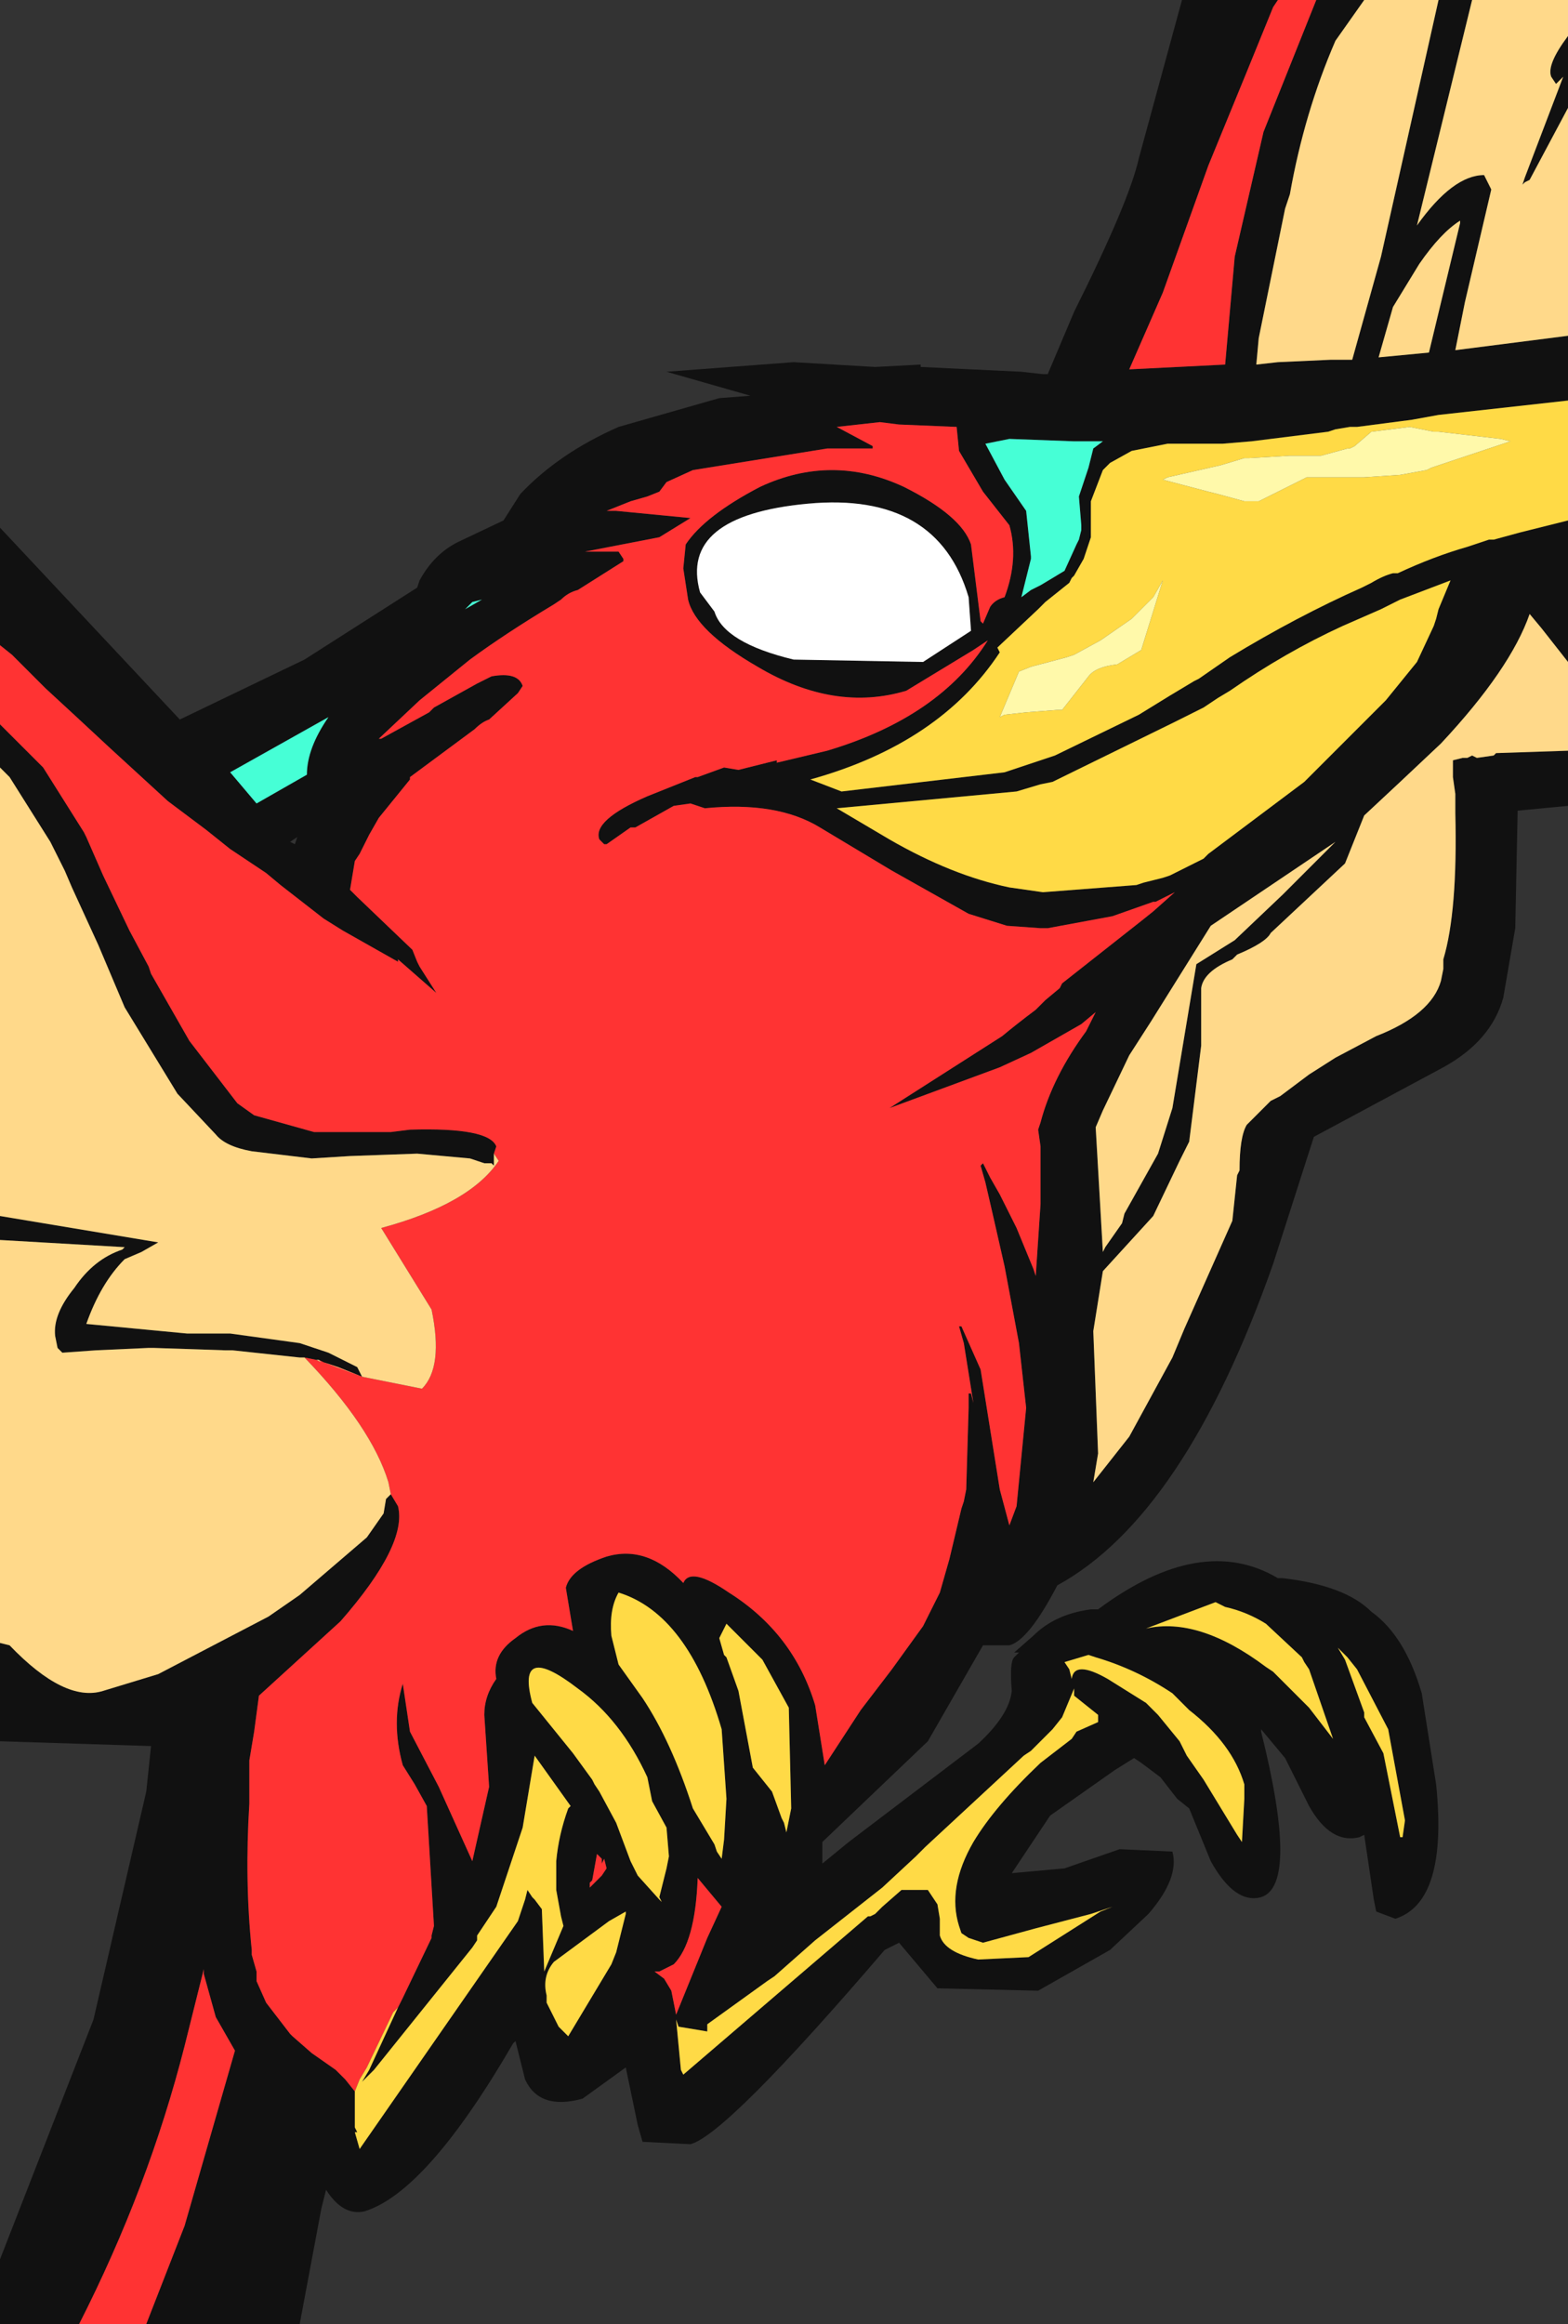 <?xml version="1.0" encoding="UTF-8" standalone="no"?>
<svg xmlns:ffdec="https://www.free-decompiler.com/flash" xmlns:xlink="http://www.w3.org/1999/xlink" ffdec:objectType="shape" height="48.45px" width="32.7px" xmlns="http://www.w3.org/2000/svg">
  <rect width="100%" height="100%" fill="#333333" stroke="none"/>
  <g transform="matrix(1.0, 0.0, 0.0, 1.0, 0.25, -0.05)">
    <path d="M32.45 0.8 L32.45 2.3 31.65 3.8 31.55 3.85 31.5 3.9 31.55 3.75 32.35 1.65 32.2 1.8 32.1 1.65 Q32.0 1.4 32.45 0.8 M32.45 7.05 L32.45 8.4 29.75 8.7 29.2 8.8 28.05 8.95 27.9 8.95 27.6 9.0 27.45 9.05 25.85 9.25 25.25 9.3 24.1 9.3 23.35 9.45 22.9 9.7 22.75 9.85 22.5 10.5 22.5 10.55 22.5 11.25 22.35 11.7 22.15 12.05 22.1 12.1 22.05 12.2 21.55 12.6 21.5 12.65 21.4 12.75 20.55 13.55 20.6 13.65 Q19.35 15.55 16.65 16.3 L17.3 16.55 20.7 16.15 20.85 16.1 21.0 16.05 21.75 15.8 23.5 14.95 24.15 14.55 24.65 14.25 24.75 14.2 25.4 13.75 Q26.8 12.9 28.15 12.3 L28.35 12.2 Q28.6 12.05 28.8 12.0 L28.9 12.0 Q29.65 11.65 30.35 11.45 L30.8 11.3 30.9 11.3 31.45 11.15 31.65 11.1 32.45 10.9 32.45 12.55 32.45 13.85 31.9 13.15 31.65 12.85 Q31.25 14.0 29.8 15.55 L28.95 16.35 28.2 17.05 27.8 18.05 26.25 19.5 Q26.15 19.7 25.55 19.95 L25.45 20.05 Q24.85 20.3 24.8 20.65 L24.8 21.85 24.55 23.85 24.35 24.25 23.8 25.4 22.75 26.55 22.55 27.8 22.65 30.35 22.55 30.95 23.3 30.0 24.2 28.35 24.45 27.75 25.45 25.5 25.55 24.55 25.6 24.45 Q25.6 23.75 25.75 23.5 L26.15 23.1 26.25 23.0 26.45 22.9 27.05 22.45 27.6 22.1 28.45 21.65 Q29.6 21.2 29.8 20.5 L29.85 20.25 29.85 20.05 Q30.15 19.05 30.1 17.0 L30.1 16.6 30.05 16.25 30.05 15.9 30.25 15.85 30.35 15.85 30.45 15.8 30.55 15.85 30.9 15.8 30.95 15.75 32.45 15.7 32.45 16.85 31.4 16.95 31.35 19.4 31.1 20.85 Q30.85 21.75 29.85 22.3 L27.15 23.75 26.3 26.4 Q24.45 31.65 21.8 33.1 21.2 34.25 20.8 34.35 L20.25 34.35 19.1 36.35 16.9 38.45 16.9 38.9 17.45 38.45 20.15 36.4 Q20.8 35.8 20.85 35.3 20.8 34.7 20.9 34.6 L21.0 34.5 20.9 34.5 21.3 34.15 Q21.75 33.7 22.5 33.6 L22.65 33.6 Q24.8 32.0 26.4 32.95 L26.5 32.95 Q27.8 33.1 28.35 33.65 29.05 34.15 29.4 35.35 L29.7 37.25 Q29.95 39.7 28.85 40.05 L28.45 39.9 28.4 39.65 28.2 38.3 28.1 38.35 Q27.5 38.5 27.05 37.7 L26.55 36.7 26.05 36.1 26.05 36.15 Q26.85 39.35 26.05 39.6 25.5 39.75 25.0 38.85 L24.55 37.75 24.3 37.55 23.95 37.1 23.55 36.8 23.4 36.7 23.0 36.95 21.65 37.9 20.85 39.1 21.95 39.0 23.1 38.6 24.2 38.65 Q24.35 39.2 23.7 39.95 L22.9 40.7 21.4 41.55 19.3 41.5 18.5 40.55 18.2 40.7 Q14.9 44.55 14.15 44.75 L13.15 44.7 13.05 44.35 12.8 43.15 11.9 43.8 Q11.0 44.05 10.7 43.4 L10.5 42.6 10.45 42.65 Q8.65 45.75 7.35 46.15 6.9 46.25 6.55 45.7 L6.45 46.1 6.0 48.5 2.8 48.5 3.6 46.45 4.65 42.8 4.25 42.1 4.0 41.2 4.0 41.1 3.6 42.7 Q2.85 45.65 1.4 48.5 L-0.25 48.5 -0.25 47.15 1.7 42.15 2.8 37.4 2.9 36.45 -0.25 36.35 -0.25 34.3 -0.05 34.35 Q1.1 35.55 1.9 35.3 L3.05 34.95 5.35 33.75 6.0 33.3 7.4 32.1 7.75 31.6 7.8 31.3 7.9 31.2 8.05 31.45 Q8.25 32.25 6.85 33.85 L5.15 35.4 5.05 36.15 4.95 36.75 4.95 37.4 4.95 37.65 Q4.85 39.25 5.0 40.7 L5.0 40.8 5.1 41.15 5.1 41.25 5.1 41.35 5.3 41.8 5.8 42.45 5.85 42.5 6.25 42.85 6.75 43.2 6.95 43.4 7.15 43.65 7.15 44.4 7.2 44.5 7.15 44.5 7.25 44.85 10.55 40.1 10.7 39.65 10.75 39.45 10.85 39.6 10.9 39.65 11.05 39.85 11.1 41.15 11.5 40.2 11.45 40.0 11.35 39.45 11.35 38.85 Q11.4 38.3 11.6 37.75 L11.65 37.7 11.4 37.35 10.9 36.65 10.65 38.15 10.1 39.8 9.7 40.4 9.7 40.5 9.6 40.65 7.55 43.2 7.3 43.45 7.45 43.2 8.05 41.9 8.15 41.7 8.75 40.45 8.75 40.4 8.8 40.2 8.65 37.7 8.4 37.25 8.15 36.85 Q7.9 35.95 8.15 35.15 L8.3 36.15 8.9 37.3 9.6 38.85 9.95 37.3 9.85 35.8 Q9.85 35.4 10.1 35.05 10.0 34.55 10.5 34.2 11.05 33.75 11.7 34.05 L11.65 33.75 11.55 33.15 Q11.65 32.75 12.4 32.5 13.25 32.25 14.0 33.05 14.15 32.7 14.95 33.25 16.3 34.1 16.75 35.6 L16.95 36.85 17.7 35.7 18.35 34.85 19.0 33.95 19.35 33.25 19.55 32.55 19.8 31.5 19.85 31.35 19.9 31.1 19.95 29.4 19.95 29.1 20.0 29.1 20.05 29.3 19.85 28.05 19.75 27.7 19.8 27.7 20.2 28.6 20.6 31.1 20.8 31.85 20.95 31.45 21.15 29.4 21.0 28.05 20.7 26.45 20.45 25.35 20.3 24.7 20.2 24.35 20.25 24.3 20.4 24.6 20.6 24.95 20.8 25.35 20.95 25.65 21.3 26.5 21.35 26.65 21.45 25.15 21.45 23.95 21.4 23.6 21.45 23.45 Q21.7 22.5 22.4 21.55 L22.6 21.15 22.3 21.4 21.25 22.0 20.6 22.3 18.3 23.15 20.65 21.65 Q20.95 21.4 21.35 21.1 L21.55 20.9 21.85 20.65 21.9 20.55 23.55 19.25 23.8 19.05 24.25 18.65 23.85 18.85 23.8 18.85 22.95 19.15 21.6 19.4 21.45 19.4 20.75 19.35 19.95 19.1 18.35 18.2 16.85 17.3 Q15.95 16.75 14.45 16.9 L14.15 16.8 13.8 16.85 13.0 17.3 12.9 17.3 12.4 17.65 12.35 17.65 12.25 17.55 Q12.1 17.15 13.25 16.65 L14.25 16.25 14.3 16.25 14.85 16.05 15.15 16.1 15.95 15.9 15.95 15.95 17.0 15.7 Q19.35 15.0 20.35 13.4 L20.05 13.6 18.65 14.45 Q17.15 14.9 15.55 13.95 14.25 13.2 14.1 12.55 L14.0 11.9 14.05 11.4 Q14.45 10.8 15.6 10.2 17.1 9.5 18.6 10.2 19.8 10.8 20.0 11.4 L20.1 12.2 20.2 13.0 20.25 13.05 20.4 12.7 Q20.5 12.55 20.7 12.5 21.0 11.7 20.8 11.0 L20.25 10.3 19.75 9.45 19.7 8.95 18.5 8.9 18.1 8.85 17.2 8.95 17.95 9.35 17.95 9.4 17.9 9.4 17.4 9.4 17.0 9.4 14.2 9.85 13.65 10.1 13.5 10.3 13.25 10.4 12.9 10.5 12.4 10.7 12.6 10.7 14.15 10.85 13.5 11.25 11.95 11.55 12.65 11.55 12.75 11.7 12.75 11.75 11.8 12.35 Q11.6 12.4 11.45 12.55 L11.3 12.65 Q10.3 13.25 9.55 13.8 L8.5 14.65 7.65 15.45 7.7 15.45 8.7 14.9 8.8 14.8 9.7 14.3 10.0 14.15 Q10.55 14.05 10.65 14.35 L10.55 14.5 9.95 15.05 Q9.8 15.1 9.65 15.25 L8.3 16.25 8.3 16.3 7.65 17.1 7.45 17.45 7.25 17.85 7.15 18.0 7.05 18.6 7.2 18.75 8.35 19.85 8.45 20.1 8.5 20.2 8.85 20.75 8.05 20.05 8.05 20.1 6.9 19.45 6.5 19.2 5.6 18.5 5.3 18.25 4.55 17.75 4.05 17.35 3.45 16.9 3.25 16.75 2.05 15.65 1.35 15.0 0.7 14.4 0.0 13.7 -0.25 13.5 -0.25 11.05 3.5 15.05 6.1 13.8 8.45 12.3 8.5 12.15 Q8.8 11.6 9.3 11.35 L10.25 10.9 10.6 10.35 Q11.4 9.5 12.65 8.95 L14.75 8.35 15.4 8.3 13.65 7.8 16.3 7.6 18.0 7.7 18.95 7.65 18.95 7.7 21.05 7.8 21.5 7.85 21.6 7.85 22.15 6.55 Q23.3 4.25 23.5 3.35 L24.4 0.05 26.4 0.05 26.3 0.2 25.75 1.55 24.95 3.5 24.0 6.15 23.3 7.75 25.3 7.65 25.5 5.4 26.1 2.8 27.2 0.05 28.2 0.05 27.6 0.9 Q26.95 2.4 26.65 4.1 L26.55 4.4 26.0 7.1 25.95 7.65 26.4 7.6 27.5 7.55 27.95 7.55 28.55 5.4 29.75 0.05 30.45 0.05 29.3 4.75 Q30.05 3.7 30.7 3.7 L30.85 4.0 30.3 6.35 30.1 7.35 32.45 7.05 M-0.25 25.9 L-0.25 25.4 3.05 25.95 2.7 26.15 2.35 26.3 Q1.85 26.8 1.55 27.65 L3.65 27.85 4.55 27.85 6.0 28.05 6.6 28.25 7.2 28.55 7.25 28.65 7.3 28.75 6.5 28.45 6.4 28.4 6.35 28.4 6.1 28.35 6.05 28.35 6.0 28.35 4.6 28.2 4.45 28.2 2.95 28.15 2.85 28.15 1.75 28.2 1.05 28.25 0.95 28.15 0.9 27.9 Q0.85 27.45 1.3 26.9 1.7 26.3 2.3 26.1 L2.35 26.05 -0.25 25.9 M-0.25 16.05 L-0.25 15.15 0.65 16.05 1.5 17.4 1.55 17.5 1.9 18.3 2.45 19.45 2.85 20.2 2.9 20.35 3.7 21.75 4.7 23.05 5.05 23.3 6.3 23.65 7.9 23.65 8.3 23.6 Q9.95 23.55 10.1 23.95 L10.05 24.1 10.05 24.35 10.0 24.3 9.85 24.3 9.55 24.2 8.45 24.1 7.05 24.15 6.25 24.2 5.0 24.05 Q4.45 23.95 4.25 23.7 L3.45 22.85 2.35 21.05 1.8 19.75 1.25 18.55 1.1 18.2 0.8 17.6 -0.05 16.25 -0.25 16.05 M30.2 4.65 Q29.8 4.9 29.35 5.55 L28.8 6.45 28.5 7.5 29.55 7.4 30.2 4.7 30.2 4.65 M22.15 9.25 L20.8 9.2 20.3 9.3 20.7 10.05 21.15 10.7 21.25 11.65 21.25 11.7 21.05 12.5 21.25 12.35 21.45 12.25 21.95 11.95 22.2 11.4 22.25 11.3 22.3 11.1 22.3 11.0 22.25 10.4 22.45 9.8 22.55 9.4 22.75 9.25 22.15 9.25 M28.55 12.75 L27.75 13.1 Q26.55 13.65 25.4 14.45 L25.15 14.6 24.85 14.8 24.65 14.9 24.25 15.1 21.7 16.35 21.45 16.4 20.95 16.55 17.2 16.9 18.3 17.55 Q19.6 18.3 20.8 18.55 L21.5 18.65 23.45 18.5 23.6 18.45 24.0 18.35 24.15 18.3 24.85 17.95 24.95 17.85 26.75 16.5 26.95 16.35 27.35 15.95 28.65 14.65 29.3 13.85 29.65 13.1 29.7 12.95 29.75 12.75 30.0 12.15 28.95 12.55 28.55 12.75 M23.75 21.35 L23.3 22.05 22.75 23.2 22.6 23.55 22.75 26.15 22.8 26.05 23.15 25.55 23.2 25.35 23.9 24.1 24.2 23.15 24.7 20.15 25.5 19.65 26.5 18.7 27.6 17.6 25.0 19.35 23.75 21.35 M9.8 12.55 L9.6 12.6 9.45 12.75 9.8 12.55 M5.95 17.5 L5.8 17.6 5.9 17.65 5.95 17.5 M6.15 16.2 Q6.15 15.65 6.6 15.0 L4.55 16.15 5.1 16.8 6.15 16.2 M20.0 13.2 L19.95 12.5 Q19.3 10.3 16.6 10.55 13.9 10.8 14.35 12.4 L14.65 12.8 Q14.85 13.45 16.3 13.8 L19.0 13.85 20.0 13.2 M12.65 34.75 L13.15 35.45 Q13.75 36.35 14.2 37.75 L14.65 38.5 14.7 38.65 14.8 38.8 14.85 38.4 14.9 37.55 14.8 36.1 Q14.1 33.7 12.65 33.25 12.45 33.6 12.5 34.15 L12.65 34.75 M11.7 36.6 L12.1 37.15 12.15 37.25 12.25 37.4 12.6 38.05 12.9 38.85 13.05 39.15 13.5 39.65 13.55 39.7 13.5 39.6 13.65 39.0 13.7 38.75 13.65 38.15 13.35 37.6 13.25 37.1 Q12.7 35.9 11.8 35.25 10.5 34.25 10.85 35.55 L11.7 36.6 M15.15 35.3 L15.45 36.9 15.85 37.4 16.05 37.95 16.1 38.05 16.15 38.25 16.2 38.0 16.25 37.75 16.2 35.65 15.65 34.65 14.9 33.9 14.75 34.2 14.85 34.55 14.9 34.6 15.15 35.3 M17.9 40.0 L18.0 39.95 18.15 39.8 18.55 39.45 19.1 39.45 19.3 39.75 19.35 40.05 19.35 40.4 Q19.45 40.75 20.15 40.9 L21.2 40.85 22.7 39.9 22.95 39.8 22.5 39.95 21.35 40.25 20.25 40.55 19.95 40.45 19.8 40.35 19.75 40.2 Q19.5 39.4 20.05 38.45 20.5 37.7 21.45 36.8 L22.1 36.3 22.2 36.15 22.65 35.95 22.65 35.8 22.15 35.4 22.15 35.25 21.9 35.85 21.7 36.1 21.25 36.55 21.1 36.65 19.05 38.55 18.85 38.75 18.15 39.4 16.75 40.5 15.9 41.25 15.75 41.35 14.5 42.25 14.5 42.4 13.9 42.3 13.85 42.15 13.95 43.2 14.0 43.3 17.85 40.0 17.9 40.0 M12.8 39.9 L12.45 40.1 11.3 40.95 Q11.05 41.25 11.15 41.65 L11.15 41.8 11.4 42.3 11.6 42.5 12.5 41.0 12.6 40.75 12.65 40.55 12.8 39.95 12.8 39.9 M14.3 39.2 Q14.25 40.55 13.8 41.0 L13.6 41.1 13.5 41.15 13.4 41.15 13.6 41.3 13.75 41.55 13.85 42.05 14.5 40.45 14.8 39.8 14.3 39.2 M12.4 39.0 L12.35 38.8 12.3 38.9 12.3 38.8 12.2 38.7 12.1 39.25 12.05 39.3 12.05 39.4 12.3 39.15 12.4 39.0 M25.1 33.45 L23.65 34.0 Q24.75 33.75 26.15 34.8 L26.3 34.9 26.45 35.05 27.05 35.65 27.55 36.3 27.05 34.85 26.95 34.7 26.9 34.6 26.15 33.9 Q25.75 33.65 25.3 33.55 L25.1 33.45 M22.45 34.55 L21.95 34.7 22.05 34.85 22.1 35.05 Q22.15 34.65 22.85 35.05 L23.65 35.55 23.9 35.8 24.35 36.35 24.5 36.65 24.85 37.15 25.55 38.3 25.65 38.45 25.7 37.55 25.7 37.25 Q25.45 36.4 24.55 35.7 L24.45 35.6 24.2 35.35 Q23.45 34.85 22.6 34.6 L22.45 34.55 M27.8 34.65 L28.2 35.75 28.2 35.85 28.6 36.6 28.65 36.85 28.85 37.85 28.95 38.35 29.0 38.35 29.05 38.0 28.7 36.1 28.05 34.85 27.85 34.6 27.65 34.4 27.8 34.65" fill="#111111" fill-rule="evenodd" stroke="none"/>
    <path d="M20.0 13.2 L19.0 13.85 16.3 13.8 Q14.85 13.45 14.65 12.8 L14.35 12.4 Q13.9 10.8 16.6 10.55 19.3 10.3 19.95 12.5 L20.0 13.2" fill="#ffffff" fill-rule="evenodd" stroke="none"/>
    <path d="M22.15 9.25 L22.75 9.25 22.55 9.4 22.45 9.8 22.25 10.4 22.3 11.0 22.3 11.1 22.25 11.3 22.2 11.4 21.95 11.95 21.45 12.25 21.25 12.35 21.05 12.5 21.25 11.7 21.25 11.65 21.15 10.7 20.7 10.05 20.3 9.3 20.8 9.2 22.15 9.25 M9.8 12.55 L9.45 12.75 9.6 12.6 9.8 12.55 M6.15 16.2 L5.1 16.8 4.55 16.15 6.6 15.0 Q6.15 15.65 6.15 16.2" fill="#46ffd6" fill-rule="evenodd" stroke="none"/>
    <path d="M2.8 48.5 L1.4 48.5 Q2.85 45.65 3.6 42.7 L4.0 41.1 4.0 41.2 4.25 42.1 4.65 42.8 3.6 46.45 2.8 48.5 M-0.25 15.15 L-0.25 13.5 0.0 13.7 0.7 14.4 1.35 15.0 2.05 15.65 3.25 16.75 3.45 16.9 4.05 17.35 4.55 17.75 5.3 18.25 5.6 18.5 6.5 19.2 6.9 19.45 8.05 20.1 8.05 20.05 8.85 20.75 8.5 20.2 8.45 20.1 8.35 19.85 7.2 18.75 7.05 18.6 7.15 18.0 7.25 17.85 7.45 17.45 7.65 17.1 8.3 16.3 8.3 16.25 9.65 15.25 Q9.8 15.1 9.95 15.05 L10.55 14.5 10.65 14.35 Q10.55 14.05 10.0 14.15 L9.7 14.3 8.8 14.8 8.7 14.9 7.7 15.45 7.65 15.45 8.5 14.65 9.55 13.8 Q10.3 13.25 11.3 12.65 L11.45 12.55 Q11.6 12.4 11.8 12.35 L12.75 11.75 12.75 11.7 12.65 11.55 11.95 11.55 13.5 11.25 14.15 10.85 12.6 10.7 12.4 10.7 12.9 10.5 13.25 10.4 13.5 10.3 13.65 10.1 14.2 9.85 17.0 9.4 17.4 9.4 17.9 9.4 17.95 9.4 17.95 9.35 17.2 8.95 18.1 8.85 18.5 8.9 19.7 8.95 19.75 9.45 20.25 10.3 20.8 11.0 Q21.0 11.7 20.7 12.5 20.5 12.55 20.4 12.7 L20.25 13.05 20.2 13.0 20.1 12.2 20.0 11.4 Q19.8 10.8 18.6 10.2 17.1 9.5 15.6 10.2 14.45 10.8 14.05 11.4 L14.0 11.9 14.1 12.55 Q14.25 13.2 15.55 13.95 17.15 14.9 18.65 14.45 L20.05 13.6 20.35 13.4 Q19.35 15.0 17.0 15.7 L15.95 15.95 15.95 15.9 15.15 16.1 14.85 16.05 14.3 16.25 14.25 16.25 13.25 16.65 Q12.1 17.15 12.25 17.55 L12.35 17.65 12.4 17.65 12.9 17.3 13.0 17.3 13.8 16.85 14.15 16.8 14.45 16.9 Q15.95 16.75 16.85 17.3 L18.35 18.2 19.95 19.1 20.75 19.35 21.45 19.4 21.6 19.4 22.95 19.15 23.8 18.85 23.85 18.85 24.25 18.65 23.8 19.05 23.55 19.25 21.9 20.55 21.85 20.65 21.55 20.9 21.35 21.1 Q20.95 21.4 20.65 21.65 L18.3 23.15 20.6 22.3 21.25 22.0 22.3 21.4 22.6 21.15 22.4 21.55 Q21.7 22.5 21.45 23.45 L21.4 23.6 21.45 23.95 21.45 25.15 21.35 26.65 21.3 26.5 20.95 25.65 20.8 25.35 20.6 24.95 20.4 24.6 20.25 24.3 20.2 24.35 20.3 24.7 20.45 25.35 20.7 26.45 21.0 28.05 21.15 29.4 20.95 31.45 20.8 31.85 20.6 31.1 20.2 28.6 19.8 27.7 19.75 27.7 19.85 28.05 20.05 29.3 20.0 29.1 19.95 29.1 19.95 29.4 19.9 31.1 19.85 31.35 19.8 31.5 19.55 32.55 19.35 33.25 19.0 33.95 18.35 34.85 17.7 35.7 16.95 36.85 16.75 35.6 Q16.3 34.1 14.95 33.25 14.15 32.7 14.0 33.05 13.25 32.25 12.4 32.5 11.65 32.75 11.55 33.15 L11.65 33.75 11.7 34.05 Q11.05 33.75 10.5 34.2 10.0 34.55 10.1 35.05 9.85 35.4 9.85 35.8 L9.95 37.3 9.6 38.85 8.9 37.3 8.3 36.15 8.15 35.15 Q7.9 35.95 8.15 36.85 L8.4 37.25 8.65 37.7 8.8 40.2 8.75 40.4 8.75 40.45 8.15 41.7 8.05 41.9 7.95 42.0 7.4 43.15 7.25 43.4 7.15 43.65 6.95 43.4 6.75 43.2 6.25 42.85 5.85 42.5 5.8 42.45 5.3 41.8 5.1 41.35 5.1 41.25 5.1 41.15 5.0 40.8 5.0 40.7 Q4.85 39.25 4.95 37.65 L4.95 37.4 4.95 36.75 5.05 36.15 5.15 35.4 6.85 33.85 Q8.25 32.25 8.05 31.45 L7.9 31.2 7.85 30.95 Q7.5 29.8 6.1 28.35 L6.35 28.4 6.45 28.45 6.4 28.4 6.5 28.45 6.8 28.55 7.3 28.75 8.55 29.0 Q9.0 28.55 8.75 27.35 L7.7 25.65 Q9.55 25.15 10.15 24.25 L10.05 24.1 10.1 23.95 Q9.95 23.55 8.3 23.6 L7.9 23.65 6.3 23.65 5.05 23.3 4.7 23.05 3.7 21.75 2.9 20.35 2.85 20.2 2.45 19.45 1.9 18.3 1.55 17.5 1.5 17.4 0.65 16.05 -0.25 15.15 M26.4 0.05 L27.2 0.05 26.1 2.8 25.5 5.4 25.3 7.65 23.3 7.75 24.0 6.15 24.95 3.5 25.75 1.55 26.3 0.2 26.4 0.05 M14.3 39.2 L14.8 39.8 14.5 40.45 13.85 42.05 13.75 41.55 13.6 41.3 13.4 41.15 13.5 41.15 13.6 41.1 13.8 41.0 Q14.25 40.55 14.3 39.2 M12.4 39.0 L12.3 39.15 12.05 39.4 12.05 39.3 12.1 39.25 12.2 38.7 12.3 38.8 12.3 38.9 12.35 38.8 12.4 39.0" fill="#ff3333" fill-rule="evenodd" stroke="none"/>
    <path d="M30.45 0.05 L32.45 0.05 32.45 0.8 Q32.0 1.4 32.1 1.65 L32.2 1.8 32.35 1.65 31.55 3.75 31.5 3.9 31.55 3.85 31.65 3.8 32.45 2.3 32.45 7.05 30.1 7.35 30.3 6.35 30.85 4.0 30.7 3.7 Q30.05 3.7 29.3 4.75 L30.45 0.05 M32.45 13.85 L32.45 15.7 30.95 15.75 30.9 15.8 30.55 15.85 30.45 15.8 30.35 15.85 30.25 15.85 30.05 15.9 30.05 16.25 30.1 16.6 30.1 17.0 Q30.15 19.05 29.85 20.05 L29.85 20.25 29.8 20.5 Q29.6 21.2 28.45 21.65 L27.6 22.1 27.05 22.45 26.45 22.9 26.25 23.0 26.15 23.1 25.75 23.5 Q25.6 23.75 25.6 24.45 L25.55 24.55 25.45 25.5 24.45 27.75 24.2 28.35 23.3 30.0 22.55 30.95 22.65 30.35 22.55 27.8 22.75 26.55 23.8 25.4 24.35 24.25 24.55 23.85 24.8 21.85 24.8 20.65 Q24.85 20.3 25.45 20.05 L25.55 19.95 Q26.15 19.7 26.25 19.5 L27.8 18.05 28.2 17.05 28.95 16.35 29.8 15.55 Q31.25 14.0 31.65 12.85 L31.9 13.15 32.45 13.85 M-0.25 34.3 L-0.25 25.9 2.35 26.05 2.3 26.1 Q1.7 26.3 1.3 26.9 0.85 27.45 0.9 27.9 L0.95 28.15 1.05 28.25 1.75 28.2 2.85 28.15 2.95 28.15 4.45 28.2 4.6 28.2 6.0 28.35 6.05 28.35 6.1 28.35 Q7.5 29.8 7.85 30.95 L7.9 31.2 7.8 31.3 7.75 31.6 7.4 32.1 6.0 33.3 5.35 33.75 3.05 34.95 1.9 35.3 Q1.1 35.55 -0.05 34.35 L-0.25 34.3 M-0.25 25.4 L-0.25 16.05 -0.05 16.25 0.8 17.6 1.1 18.2 1.25 18.55 1.8 19.75 2.35 21.05 3.45 22.85 4.25 23.7 Q4.45 23.95 5.0 24.05 L6.25 24.2 7.05 24.15 8.45 24.1 9.55 24.2 9.85 24.3 10.0 24.3 10.05 24.35 10.05 24.1 10.15 24.25 Q9.55 25.15 7.7 25.65 L8.75 27.35 Q9.0 28.55 8.55 29.0 L7.3 28.75 6.8 28.55 6.5 28.45 7.3 28.75 7.25 28.65 7.2 28.55 6.6 28.25 6.0 28.05 4.55 27.85 3.65 27.85 1.55 27.65 Q1.85 26.8 2.35 26.3 L2.7 26.15 3.05 25.95 -0.25 25.4 M28.2 0.05 L29.75 0.05 28.55 5.4 27.95 7.55 27.5 7.55 26.4 7.6 25.95 7.65 26.0 7.1 26.55 4.4 26.65 4.1 Q26.95 2.4 27.6 0.9 L28.2 0.05 M30.2 4.65 L30.2 4.7 29.55 7.4 28.5 7.5 28.8 6.45 29.35 5.55 Q29.8 4.9 30.2 4.65 M23.75 21.35 L25.0 19.35 27.6 17.6 26.5 18.7 25.5 19.65 24.7 20.15 24.2 23.15 23.9 24.1 23.2 25.35 23.15 25.55 22.8 26.05 22.75 26.15 22.6 23.55 22.75 23.2 23.3 22.05 23.75 21.35 M6.4 28.4 L6.45 28.45 6.35 28.4 6.4 28.4" fill="#ffd98a" fill-rule="evenodd" stroke="none"/>
    <path d="M32.45 8.4 L32.45 10.9 31.65 11.1 31.45 11.15 30.9 11.3 30.8 11.3 30.35 11.45 Q29.65 11.65 28.9 12.0 L28.8 12.0 Q28.6 12.05 28.35 12.2 L28.15 12.3 Q26.8 12.9 25.4 13.75 L24.75 14.2 24.65 14.25 24.15 14.55 23.5 14.95 21.75 15.8 21.0 16.05 20.85 16.1 20.7 16.15 17.3 16.55 16.65 16.3 Q19.35 15.55 20.6 13.65 L20.55 13.55 21.4 12.75 21.5 12.65 21.55 12.6 22.05 12.2 22.1 12.1 22.15 12.05 22.35 11.7 22.5 11.25 22.5 10.55 22.5 10.5 22.75 9.85 22.9 9.7 23.35 9.45 24.1 9.3 25.25 9.3 25.85 9.25 27.45 9.05 27.6 9.0 27.9 8.95 28.05 8.95 29.2 8.8 29.75 8.7 32.45 8.4 M31.25 9.25 L31.05 9.2 29.75 9.05 29.65 9.05 29.15 8.95 28.35 9.05 28.0 9.35 27.9 9.4 27.85 9.4 27.3 9.55 26.65 9.55 25.8 9.6 25.7 9.6 25.2 9.75 24.1 10.0 24.0 10.05 24.95 10.3 25.15 10.35 25.7 10.5 26.0 10.5 27.0 10.0 27.15 10.0 27.7 10.0 28.05 10.0 28.2 10.0 28.95 9.95 29.5 9.85 29.6 9.8 31.25 9.25 M8.05 41.9 L7.45 43.2 7.3 43.45 7.55 43.2 9.6 40.65 9.7 40.5 9.7 40.4 10.1 39.8 10.65 38.15 10.9 36.65 11.4 37.35 11.65 37.7 11.6 37.75 Q11.4 38.3 11.35 38.85 L11.35 39.45 11.45 40.0 11.5 40.2 11.1 41.15 11.05 39.85 10.9 39.65 10.85 39.6 10.75 39.45 10.7 39.65 10.55 40.1 7.25 44.85 7.15 44.5 7.2 44.5 7.15 44.4 7.15 43.65 7.25 43.4 7.4 43.15 7.95 42.0 8.05 41.9 M28.55 12.75 L28.95 12.55 30.0 12.15 29.75 12.75 29.7 12.95 29.65 13.1 29.3 13.85 28.65 14.65 27.35 15.95 26.95 16.35 26.75 16.5 24.95 17.85 24.85 17.95 24.15 18.3 24.0 18.35 23.6 18.45 23.45 18.5 21.5 18.65 20.8 18.55 Q19.6 18.3 18.3 17.55 L17.2 16.9 20.95 16.55 21.45 16.4 21.7 16.35 24.25 15.1 24.65 14.9 24.85 14.8 25.15 14.6 25.4 14.45 Q26.55 13.65 27.75 13.1 L28.55 12.75 M23.05 13.9 L23.55 13.6 24.0 12.15 23.8 12.5 23.35 12.95 22.7 13.4 22.15 13.7 22.0 13.75 21.25 13.95 21.0 14.05 20.6 15.0 20.7 14.95 21.15 14.9 21.8 14.85 21.9 14.85 22.45 14.15 Q22.6 13.95 23.05 13.9 M15.15 35.3 L14.9 34.6 14.85 34.55 14.75 34.2 14.9 33.9 15.65 34.65 16.2 35.65 16.25 37.75 16.2 38.0 16.15 38.25 16.1 38.05 16.05 37.95 15.85 37.4 15.45 36.9 15.15 35.3 M11.7 36.6 L10.85 35.55 Q10.5 34.25 11.8 35.25 12.7 35.9 13.25 37.1 L13.35 37.6 13.65 38.15 13.7 38.75 13.65 39.0 13.5 39.6 13.55 39.7 13.5 39.65 13.05 39.15 12.9 38.85 12.6 38.05 12.25 37.4 12.15 37.25 12.1 37.15 11.7 36.6 M12.65 34.75 L12.5 34.15 Q12.45 33.6 12.65 33.25 14.1 33.7 14.8 36.1 L14.9 37.55 14.85 38.4 14.8 38.8 14.7 38.65 14.65 38.5 14.2 37.75 Q13.75 36.35 13.15 35.45 L12.65 34.75 M12.8 39.9 L12.8 39.95 12.65 40.55 12.6 40.75 12.5 41.0 11.6 42.5 11.4 42.3 11.15 41.8 11.15 41.65 Q11.05 41.25 11.3 40.95 L12.45 40.1 12.8 39.9 M17.9 40.0 L17.85 40.0 14.0 43.3 13.95 43.2 13.85 42.15 13.9 42.3 14.5 42.4 14.5 42.25 15.75 41.35 15.9 41.25 16.75 40.5 18.15 39.4 18.85 38.75 19.05 38.55 21.1 36.65 21.25 36.55 21.7 36.1 21.9 35.85 22.15 35.25 22.15 35.4 22.65 35.8 22.65 35.95 22.2 36.15 22.1 36.3 21.45 36.8 Q20.5 37.7 20.05 38.45 19.5 39.4 19.75 40.2 L19.8 40.35 19.95 40.45 20.25 40.55 21.35 40.25 22.5 39.95 22.95 39.8 22.7 39.9 21.2 40.85 20.15 40.9 Q19.45 40.75 19.35 40.4 L19.35 40.05 19.3 39.75 19.1 39.45 18.55 39.45 18.15 39.8 18.0 39.95 17.9 40.0 M27.8 34.65 L27.65 34.4 27.85 34.6 28.05 34.85 28.7 36.1 29.05 38.0 29.0 38.35 28.95 38.35 28.85 37.85 28.65 36.85 28.6 36.6 28.2 35.85 28.2 35.75 27.8 34.65 M22.45 34.55 L22.6 34.6 Q23.45 34.85 24.2 35.35 L24.45 35.6 24.55 35.7 Q25.45 36.4 25.7 37.25 L25.7 37.55 25.65 38.45 25.55 38.3 24.85 37.15 24.5 36.65 24.35 36.35 23.9 35.8 23.65 35.55 22.85 35.05 Q22.15 34.65 22.1 35.05 L22.05 34.85 21.95 34.7 22.45 34.55 M25.1 33.45 L25.3 33.55 Q25.75 33.65 26.15 33.9 L26.9 34.6 26.95 34.7 27.05 34.85 27.55 36.3 27.05 35.65 26.45 35.05 26.3 34.9 26.15 34.8 Q24.75 33.75 23.65 34.0 L25.1 33.45" fill="#ffda46" fill-rule="evenodd" stroke="none"/>
    <path d="M31.25 9.25 L29.6 9.8 29.5 9.85 28.95 9.95 28.2 10.0 28.05 10.0 27.7 10.0 27.15 10.0 27.0 10.0 26.0 10.5 25.7 10.5 25.15 10.35 24.95 10.3 24.0 10.05 24.1 10.0 25.2 9.75 25.7 9.6 25.8 9.6 26.65 9.55 27.3 9.55 27.85 9.4 27.9 9.4 28.0 9.35 28.35 9.05 29.15 8.95 29.65 9.05 29.75 9.05 31.05 9.2 31.25 9.25 M23.05 13.9 Q22.6 13.95 22.45 14.15 L21.9 14.85 21.8 14.85 21.15 14.9 20.7 14.95 20.6 15.0 21.0 14.05 21.25 13.95 22.0 13.75 22.15 13.7 22.7 13.4 23.35 12.95 23.8 12.5 24.0 12.15 23.55 13.6 23.05 13.9" fill="#fff9aa" fill-rule="evenodd" stroke="none"/>
  </g>
</svg>
